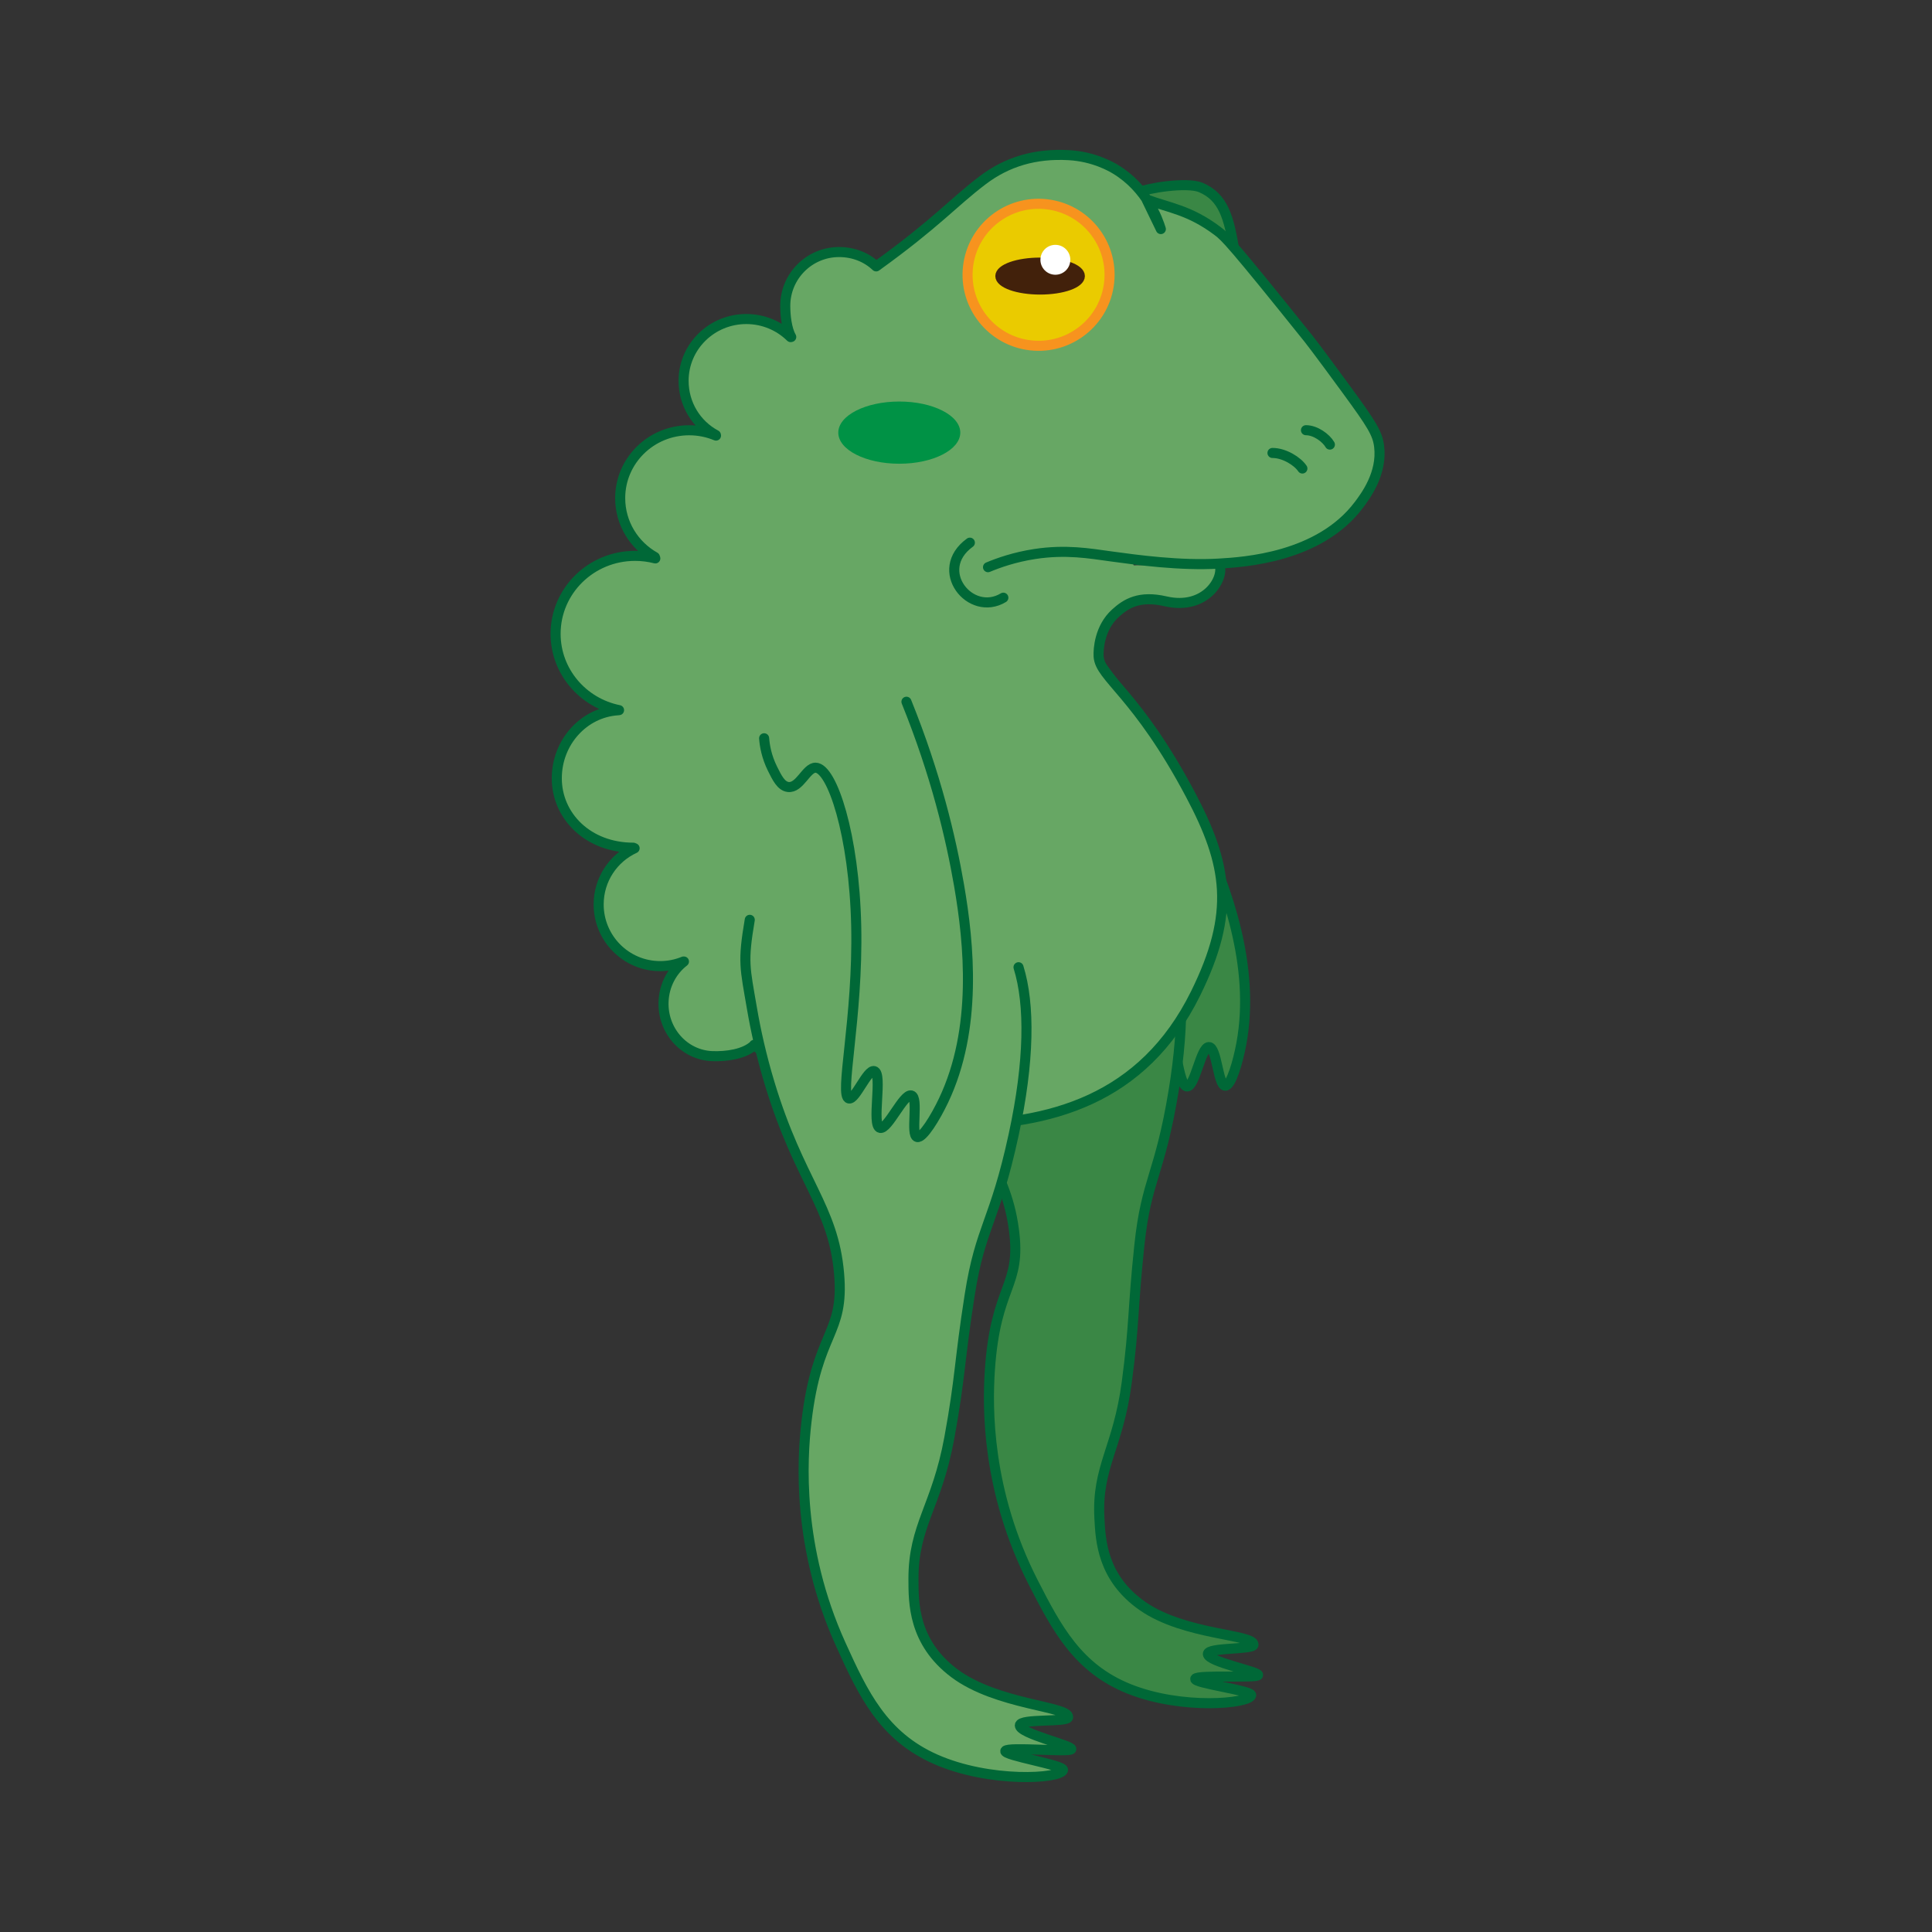 <?xml version="1.0" encoding="utf-8"?>
<!-- Generator: Adobe Illustrator 26.3.1, SVG Export Plug-In . SVG Version: 6.00 Build 0)  -->
<svg version="1.1" id="Layer_1" xmlns="http://www.w3.org/2000/svg" xmlns:xlink="http://www.w3.org/1999/xlink" x="0px" y="0px"
	 viewBox="0 0 1920 1920" style="enable-background:new 0 0 1920 1920;" xml:space="preserve">
<rect x="0" y="0" width="1920" height="1920" fill="#333333" stroke="none"/>
<g id="Layer_2_00000078006868466161851020000011032368072717309854_">
	
		<path id="Arm_00000164504977569757240790000018196698075452906134_" style="fill:#3A8745;stroke:#006837;stroke-width:10;stroke-linecap:round;stroke-linejoin:round;stroke-miterlimit:10;" d="
		M968.51,735.34c2.39,6.86,6.91,16.91,15.84,27.08c6.66,7.59,12.69,14.45,19.61,13.55c11.64-1.52,12.57-23.28,21.47-25.57
		c15.89-4.09,54.37,54.67,79.64,141.56c25.58,87.98,26.99,168.25,37.34,167.47c6.51-0.5,10.01-32.52,17.09-32.75
		c9.18-0.3,11.01,53.34,20.31,53.03c7.88-0.27,13.54-38.94,21.53-39.15c8.02-0.21,9.09,38.57,16.41,38.41
		c5.64-0.12,12.48-23.35,15.9-41.82c14.33-77.41-15.5-156.83-40.23-210.53c-20.08-43.61-50.74-100.56-97.63-162.85"/>
	
		<path id="BG_Leg" style="fill:#3A8745;stroke:#006837;stroke-width:10;stroke-linecap:round;stroke-linejoin:round;stroke-miterlimit:10;" d="
		M912.32,972.7c-8.67-38.84,2.62-79.08,32.5-110.38c21.46-22.48,48.83-36.92,77.43-39.28c75.22-6.21,123.13,54.29,140.67,102.24
		c12.74,34.83,14.92,88.94,3.4,158.84c-13.86,84.07-27.08,87.58-34.03,153.36c-6.81,64.41-4.78,77.77-12.48,136.02
		c-8.68,65.64-29.95,83.94-27.23,135.1c1.16,21.87,2.57,59.52,43.11,87.63c41.91,29.07,110.81,27.76,110.04,38.34
		c-0.36,5.01-45.44,2.39-45.38,9.13c0.07,7.93,51.2,17.59,49.92,21c-1.2,3.2-60.2-0.51-62.4,3.65
		c-2.3,4.36,56.9,11.64,55.59,16.43c-2.27,8.31-68.78,14.72-121.39-6.39c-50.81-20.39-71.68-59.65-95.3-105.89
		c-46.38-90.81-45.45-174.08-43.11-209.96c5.67-86.99,31.89-82.8,23.82-141.49c-8.75-63.67-41.91-85.4-74.87-178.01
		C923.3,1016.82,916.84,992.97,912.32,972.7z"/>
	<path style="fill:#3A8745;stroke:#006837;stroke-width:10;stroke-linecap:round;stroke-linejoin:round;stroke-miterlimit:10;" d="
		M1132.62,191.02c6.37-3.96,46.99-10.49,60.62-4.75c22.58,9.51,28,29.78,33.28,61.81"/>
	<ellipse style="fill:#67A764;" cx="1055.95" cy="562.48" rx="70.73" ry="16.05"/>
	<g id="Body">
		<path style="fill:#67A764;stroke:#006837;stroke-width:10;stroke-linecap:round;stroke-linejoin:round;stroke-miterlimit:10;" d="
			M981.88,563.67c10.38-4.33,26.32-10,46.36-13.08c31.12-4.78,54.36-0.6,76.07,2.38c25.66,3.52,68.55,9.4,106.98,7.13
			c24.65-1.46,99.65-5.89,139.07-58.24c6.57-8.72,23.53-31.25,20.21-58.24c-1.59-12.93-7.22-21.84-32.09-55.87
			c-30.41-41.6-38.04-51.11-38.04-51.11c-75.96-94.75-82.73-101.24-90.34-106.98c-28.2-21.29-49.08-23.2-70.73-31.5l14.26,29.48
			c-2.83-9.25-13.63-40.43-45.14-59.47c-4.15-2.51-21.56-12.6-46.3-13.99c-33.26-1.88-61.36,6.48-85.68,24.97
			c-29.72,22.58-46.36,42.79-105.79,85.58c-9.59-9.11-22.58-14.26-36.85-14.26c-29.54,0-53.49,23.95-53.49,53.49
			c0,9.68,1.45,23.07,5.94,30.91l-0.59,0.14c-11.28-11.1-26.86-17.97-44.07-17.97c-34.42,0-62.32,27.47-62.32,61.35
			c0,23.3,12.67,43.56,32.09,53.95l0.12,0.54c-8.2-3.41-17.21-5.3-26.68-5.3c-37.85,0-68.54,30.18-68.54,67.42
			c0,25.08,13.81,46.97,34.47,58.58l0.45,1.36c-6.43-1.66-13.19-2.54-20.15-2.54c-43.61,0-78.96,34.68-78.96,77.45
			c0,37.43,27.07,68.67,63.06,75.88l-1.29,0.14c-33.82,2.26-60.58,31.67-60.58,67.62c0,37.42,30.91,68.94,76.07,68.94l1.27,0.55
			c-21.09,9.67-35.74,31.02-35.74,55.8c0,33.87,27.37,61.33,61.14,61.33c8.23,0,16.09-1.63,23.26-4.59l0.37,0.03
			c-11.79,9.13-19.65,23.49-20.28,39.9c-1.1,28.83,20.57,53.07,48.4,54.13c13.92,0.53,32.16-1.91,41.64-11.01l-0.01-0.24
			c45.82,39.09,110.69,79.88,194.95,79.88c98.66,0,191.37-24.96,243.68-130.75c40.02-80.94,31.66-128.53-4.75-197.32
			c-53.49-101.04-90.34-116.49-91.53-137.88c-0.41-7.3,1.01-28.54,16.64-42.79c10.66-9.71,23.81-17.93,49.92-11.89
			c39.91,9.24,58.83-23.02,53.49-36.85"/>
	</g>
	
		<ellipse transform="matrix(0.16 -0.987 0.987 0.16 597.445 1248.312)" style="fill:#EACB00;stroke:#F7931E;stroke-width:10;stroke-linecap:round;stroke-miterlimit:10;" cx="1032.33" cy="273.05" rx="70.57" ry="70.57"/>
	
		<ellipse style="fill:#42210B;stroke:#42210B;stroke-width:8;stroke-linecap:round;stroke-miterlimit:10;" cx="1033.64" cy="274.36" rx="40.51" ry="14.38"/>
	<path style="fill:none;stroke:#006837;stroke-width:10;stroke-linecap:round;stroke-miterlimit:10;" d="M997.12,593.98
		c-32.83,19.78-70.73-27.53-33.28-54.68"/>
	
		<path id="FG_Leg_00000163034737420916978440000013004614799900275613_" style="fill:#67A764;stroke:#006837;stroke-width:10;stroke-linecap:round;stroke-linejoin:round;stroke-miterlimit:10;" d="
		M1012.19,961.22c11.5,36.89,10.93,93.63-4.81,166.41c-18.94,87.54-32.97,90.77-43.72,159.39c-10.52,67.2-9.11,81.26-20.24,141.97
		c-12.55,68.42-35.78,86.85-35.63,140.51c0.07,22.93-0.45,62.4,40.51,93.22c42.35,31.86,114.55,32.84,113.18,43.9
		c-0.65,5.23-47.69,0.95-47.99,8.01c-0.35,8.3,52.67,20.16,51.15,23.69c-1.43,3.3-63-2.59-65.52,1.69
		c-2.64,4.49,58.95,14.13,57.33,19.1c-2.81,8.63-72.79,13.07-126.75-10.83c-52.11-23.08-71.9-64.9-94.18-114.11
		c-43.76-96.65-38.4-183.8-34.06-221.28c10.53-90.88,37.75-85.6,32.4-147.32c-5.8-66.95-39.37-90.84-69-188.92
		c-8.39-27.76-13.88-52.95-17.55-74.33c-7.02-40.96-9.35-46.12-2.21-88.21"/>
	<path id="Nostril" style="fill:none;stroke:#006837;stroke-width:10;stroke-linecap:round;stroke-miterlimit:10;" d="
		M1264.57,450.15c11.89,0,24.96,8.32,29.72,15.45"/>
	
		<path id="Arm" style="fill:#67A764;stroke:#006837;stroke-width:10;stroke-linecap:round;stroke-linejoin:round;stroke-miterlimit:10;" d="
		M759.38,733.69c0.54,7.24,2.32,18.12,8.32,30.25c4.48,9.05,8.53,17.24,15.45,18.15c11.64,1.53,18.15-19.24,27.34-19.16
		c16.41,0.15,38.42,66.85,40.41,157.31c2.02,91.6-17.34,169.52-7.13,171.43c6.41,1.2,18.07-28.83,24.96-27.23
		c8.95,2.08-3.13,54.38,5.94,56.47c7.68,1.77,23.13-34.13,30.91-32.27c7.81,1.86-1.16,39.61,5.94,41.35
		c5.48,1.34,18.08-19.34,26.15-36.3c33.82-71.09,25.49-155.52,15.45-213.78c-8.15-47.31-23.07-110.25-52.3-182.52"/>
	
		<path id="Nostril_00000041981766208669398690000011905696832833574567_" style="fill:none;stroke:#006837;stroke-width:10;stroke-linecap:round;stroke-miterlimit:10;" d="
		M1297.85,427.53c9.51,0,19.97,7.7,23.77,14.3"/>
	<circle style="fill:#FFFFFF;" cx="1048.82" cy="258.18" r="14.86"/>
	<ellipse style="fill:#009245;" cx="893.7" cy="429.94" rx="60.62" ry="30.91"/>
</g>
</svg>
